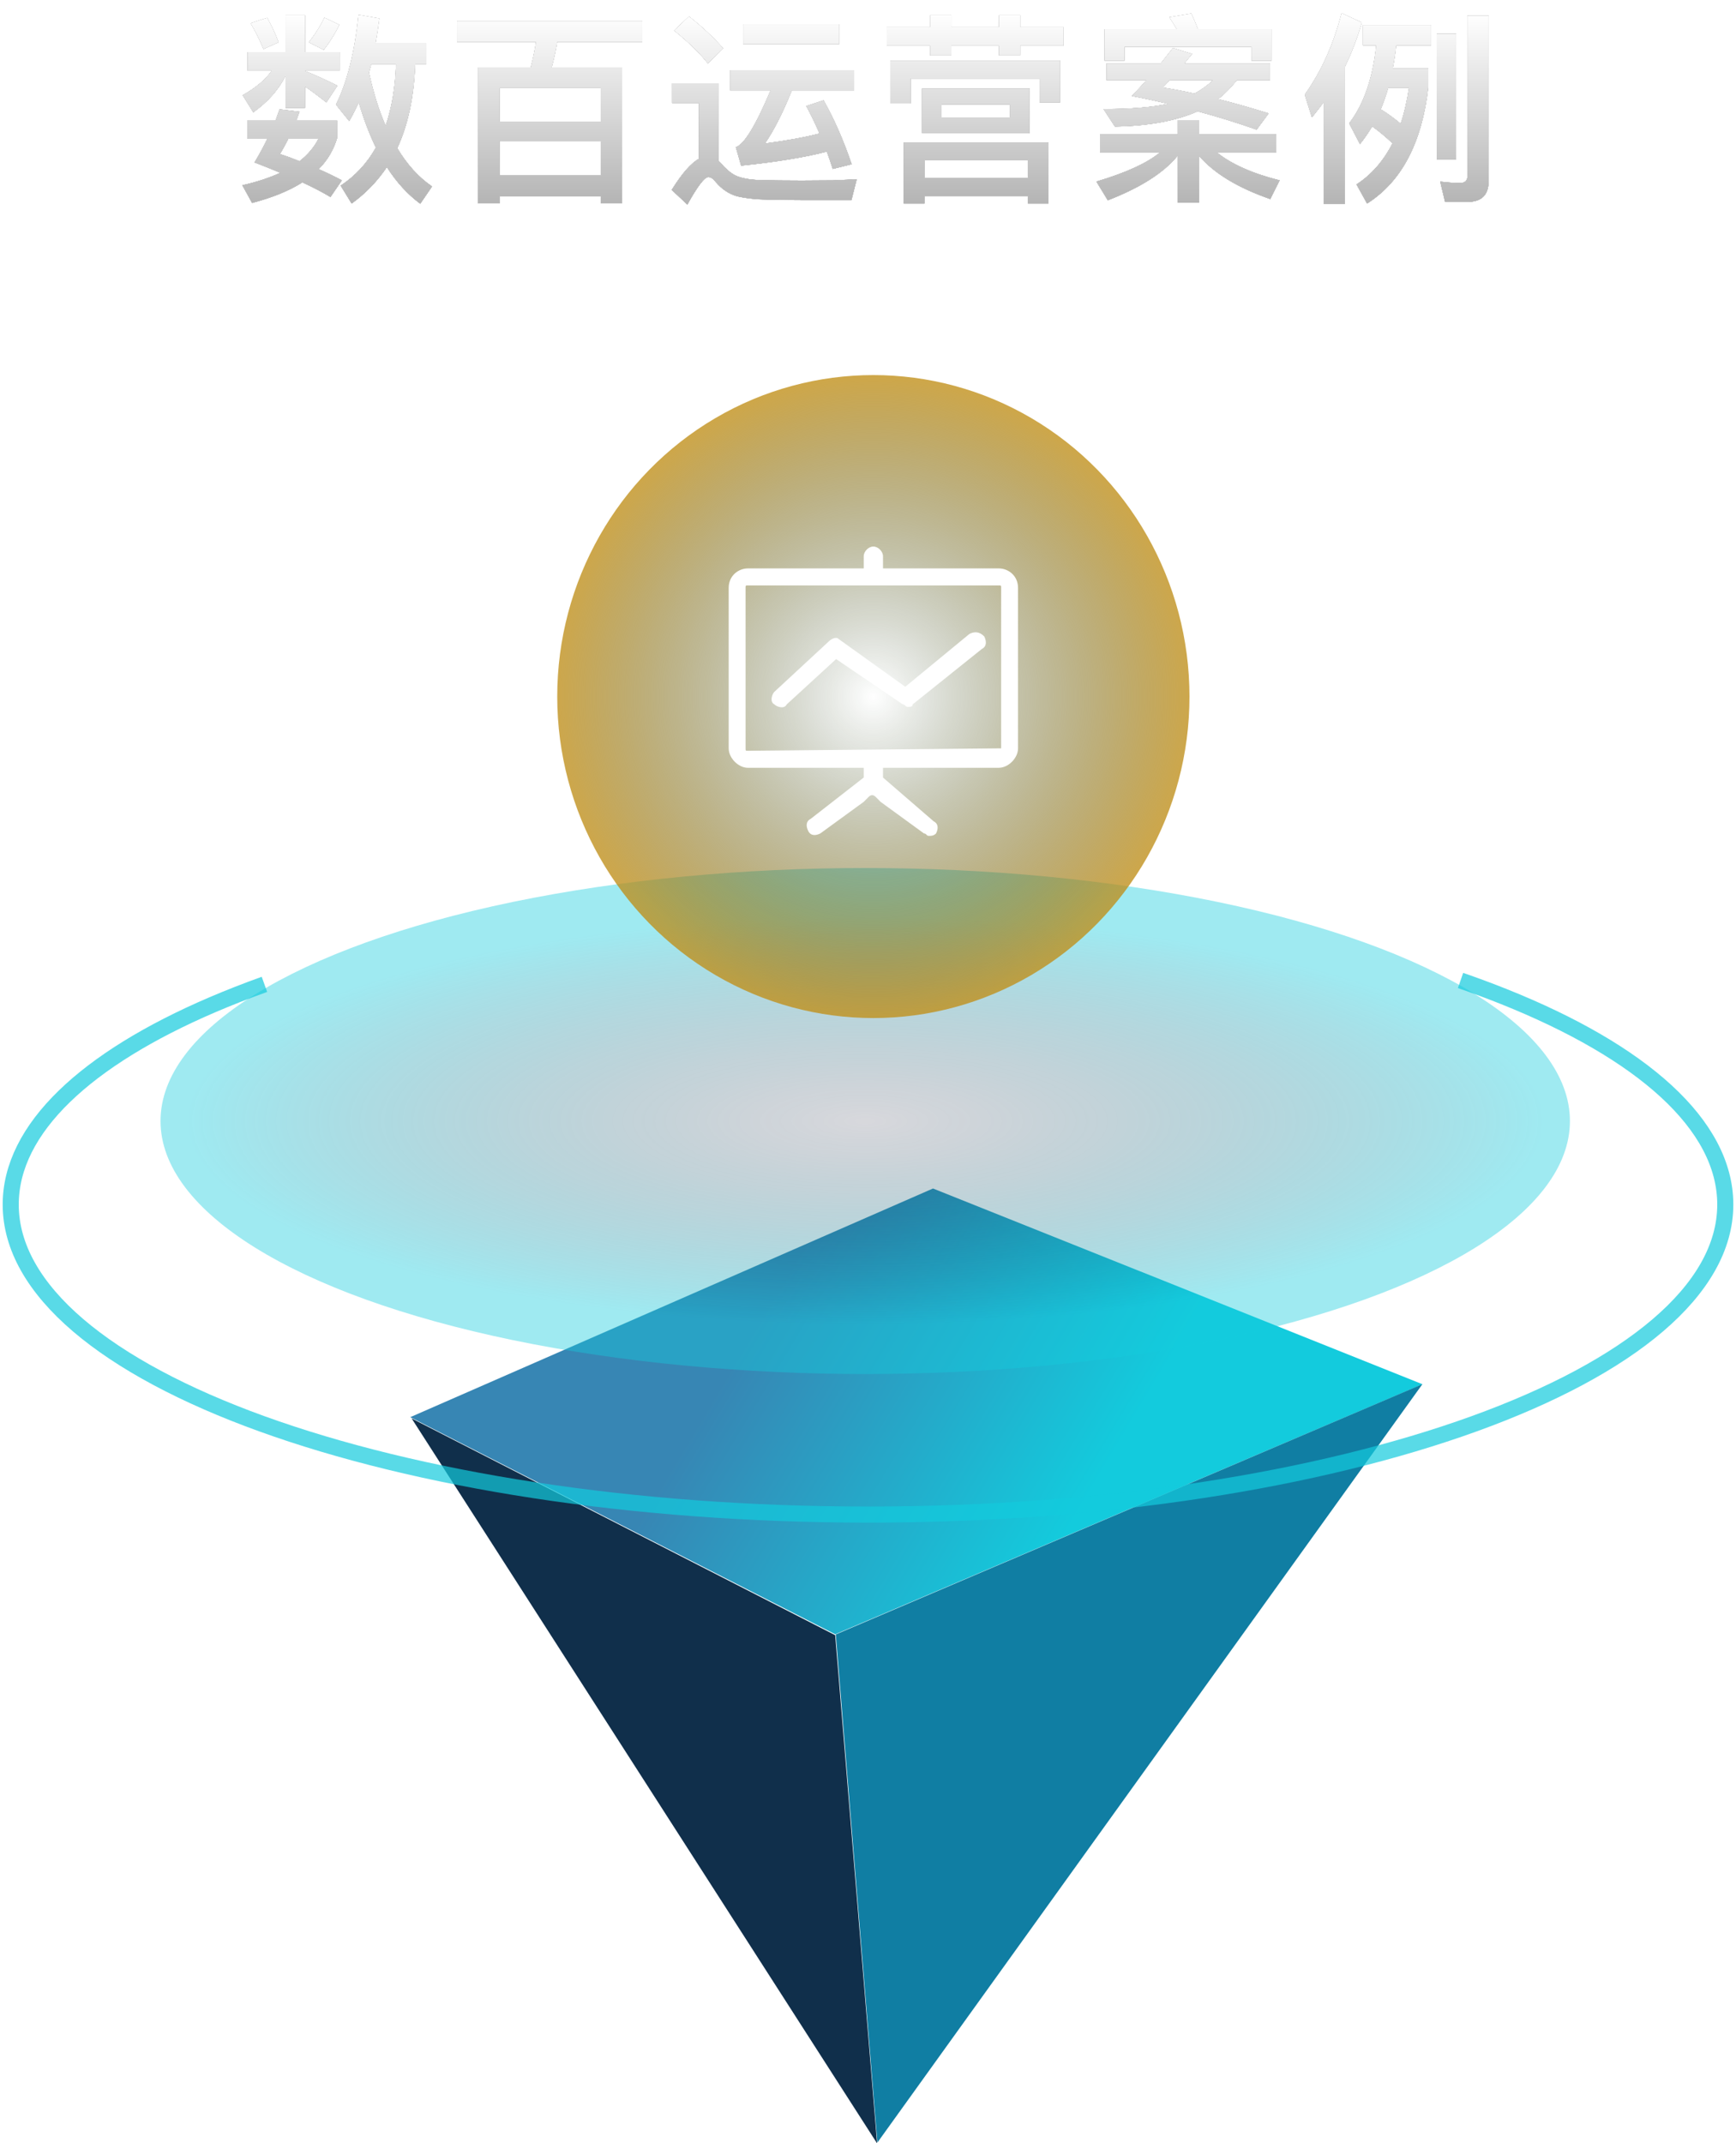<?xml version="1.0" encoding="UTF-8"?>
<svg width="162px" height="200px" viewBox="0 0 162 200" version="1.1" xmlns="http://www.w3.org/2000/svg" xmlns:xlink="http://www.w3.org/1999/xlink">
    <!-- Generator: Sketch 53 (72520) - https://sketchapp.com -->
    <title>分组 10</title>
    <desc>Created with Sketch.</desc>
    <defs>
        <linearGradient x1="50%" y1="0%" x2="50%" y2="100%" id="linearGradient-1">
            <stop stop-color="#FFFFFF" offset="0%"></stop>
            <stop stop-color="#B4B4B4" offset="100%"></stop>
        </linearGradient>
        <path d="M33.639,3.999 C33.563,4.265 33.506,4.512 33.43,4.778 C33.848,6.659 34.361,8.312 34.988,9.737 C35.558,8.065 35.881,6.146 35.957,3.999 L33.639,3.999 Z M34.076,11.77 C33.468,10.516 32.936,9.11 32.48,7.552 C32.195,8.179 31.891,8.768 31.587,9.3 L30.352,7.761 C31.397,5.671 32.1,2.878 32.461,-0.618 L34.399,-0.276 C34.285,0.56 34.171,1.339 34.038,2.08 L38.788,2.08 L38.788,3.999 L37.743,3.999 C37.629,7.058 37.078,9.661 36.071,11.827 C36.983,13.347 38.066,14.544 39.32,15.399 L38.218,17.014 C37.04,16.14 35.995,15 35.102,13.594 C34.209,14.924 33.107,16.064 31.815,16.995 L30.789,15.323 C32.157,14.411 33.259,13.233 34.076,11.77 Z M25.089,8.198 L26.951,8.426 C26.837,8.711 26.742,8.996 26.647,9.262 L30.466,9.262 L30.466,10.858 C30.143,11.96 29.573,12.948 28.737,13.784 C29.478,14.107 30.2,14.449 30.903,14.829 L29.839,16.387 C29.117,15.95 28.243,15.494 27.217,15.019 C25.963,15.817 24.405,16.444 22.524,16.938 L21.612,15.285 C22.98,14.981 24.158,14.582 25.165,14.126 C24.405,13.803 23.588,13.48 22.752,13.157 C23.208,12.397 23.607,11.656 23.949,10.953 L22.068,10.953 L22.068,9.262 L24.709,9.262 C24.842,8.882 24.975,8.54 25.089,8.198 Z M26.951,13.043 C27.73,12.435 28.319,11.732 28.718,10.953 L25.906,10.953 C25.659,11.447 25.393,11.922 25.127,12.378 C25.735,12.568 26.343,12.796 26.951,13.043 Z M23.93,-0.333 C24.329,0.37 24.69,1.13 24.994,1.947 L23.588,2.574 C23.208,1.662 22.809,0.864 22.391,0.161 L23.93,-0.333 Z M29.269,-0.352 L30.656,0.313 C30.276,1.111 29.801,1.89 29.212,2.65 L27.825,1.947 C28.433,1.168 28.927,0.408 29.269,-0.352 Z M22.106,2.859 L25.64,2.859 L25.64,-0.58 L27.464,-0.58 L27.464,2.859 L30.694,2.859 L30.694,4.588 L27.464,4.588 L27.464,4.626 C28.452,5.025 29.459,5.481 30.485,5.994 L29.459,7.552 C28.661,6.925 27.996,6.431 27.464,6.07 L27.464,8.065 L25.64,8.065 L25.64,5.082 C24.994,6.374 24.006,7.495 22.638,8.483 L21.65,6.887 C22.885,6.184 23.797,5.424 24.367,4.588 L22.106,4.588 L22.106,2.859 Z M57.056,4.284 L57.056,16.976 L55.061,16.976 L55.061,16.311 L45.618,16.311 L45.618,16.976 L43.604,16.976 L43.604,4.284 L48.525,4.284 C48.734,3.505 48.905,2.707 49.019,1.909 L41.647,1.909 L41.647,-0.029 L58.937,-0.029 L58.937,1.909 L50.995,1.909 C50.862,2.726 50.691,3.524 50.482,4.284 L57.056,4.284 Z M45.618,14.373 L55.061,14.373 L55.061,11.162 L45.618,11.162 L45.618,14.373 Z M45.618,9.338 L55.061,9.338 L55.061,6.203 L45.618,6.203 L45.618,9.338 Z M63.296,-0.466 C64.55,0.522 65.614,1.529 66.488,2.517 L65.063,3.923 C64.322,2.973 63.277,1.947 61.909,0.845 L63.296,-0.466 Z M74.107,16.672 C73.081,16.672 71.96,16.653 70.763,16.634 C69.547,16.615 68.559,16.501 67.761,16.311 C67.001,16.083 66.355,15.646 65.804,15 C65.557,14.677 65.329,14.525 65.101,14.525 C64.74,14.525 64.094,15.38 63.144,17.09 L61.681,15.722 C62.631,14.202 63.467,13.233 64.227,12.815 L64.227,7.609 L61.719,7.609 L61.719,5.785 L66.07,5.785 L66.07,13.024 L66.26,13.214 C66.678,13.708 67.115,14.088 67.552,14.335 C68.103,14.62 68.92,14.772 70.022,14.81 C71.105,14.829 72.378,14.848 73.822,14.848 C74.772,14.848 75.722,14.829 76.71,14.829 C77.679,14.791 78.42,14.753 78.952,14.715 L78.458,16.672 L74.107,16.672 Z M68.35,0.275 L77.318,0.275 L77.318,2.099 L68.35,2.099 L68.35,0.275 Z M67.134,4.55 L78.705,4.55 L78.705,6.431 L72.891,6.431 C72.055,8.521 71.219,10.174 70.383,11.39 C72.378,11.124 74.069,10.82 75.475,10.459 C75.095,9.566 74.677,8.711 74.24,7.894 L75.855,7.362 C76.843,9.11 77.717,11.086 78.477,13.328 L76.71,13.765 C76.52,13.195 76.349,12.663 76.159,12.15 C74.107,12.682 71.447,13.119 68.16,13.461 L67.666,11.732 C68.426,11.504 69.509,9.737 70.915,6.431 L67.134,6.431 L67.134,4.55 Z M85.041,6.26 L95.073,6.26 L95.073,10.421 L85.041,10.421 L85.041,6.26 Z M93.249,8.958 L93.249,7.742 L86.865,7.742 L86.865,8.958 L93.249,8.958 Z M96.84,11.314 L96.84,16.995 L94.921,16.995 L94.921,16.292 L85.269,16.292 L85.269,16.995 L83.331,16.995 L83.331,11.314 L96.84,11.314 Z M85.269,14.62 L94.921,14.62 L94.921,12.948 L85.269,12.948 L85.269,14.62 Z M81.754,0.522 L85.801,0.522 L85.801,-0.58 L87.777,-0.58 L87.777,0.522 L92.223,0.522 L92.223,-0.58 L94.199,-0.58 L94.199,0.522 L98.246,0.522 L98.246,2.251 L94.199,2.251 L94.199,3.163 L92.223,3.163 L92.223,2.251 L87.777,2.251 L87.777,3.163 L85.801,3.163 L85.801,2.251 L81.754,2.251 L81.754,0.522 Z M97.923,3.657 L97.923,7.552 L96.023,7.552 L96.023,5.329 L83.977,5.329 L83.977,7.647 L82.077,7.647 L82.077,3.657 L97.923,3.657 Z M108.458,2.479 L110.244,3.03 C109.978,3.334 109.75,3.638 109.522,3.923 L117.502,3.923 L117.502,5.481 L114.424,5.481 C113.854,6.184 113.284,6.773 112.676,7.248 C114.215,7.628 115.792,8.084 117.388,8.578 L116.267,10.098 C114.443,9.452 112.6,8.882 110.757,8.388 C108.762,9.281 106.197,9.756 103.043,9.813 L101.979,8.179 C104.525,8.179 106.539,8.008 108.021,7.685 C106.881,7.419 105.741,7.172 104.62,6.963 C105.095,6.469 105.551,5.975 105.988,5.481 L102.264,5.481 L102.264,3.923 L107.318,3.923 C107.717,3.429 108.097,2.935 108.458,2.479 Z M110.472,6.735 C111.156,6.355 111.726,5.937 112.201,5.481 L108.154,5.481 C107.926,5.728 107.698,5.956 107.508,6.165 C108.477,6.317 109.465,6.507 110.472,6.735 Z M117.654,0.731 L117.654,3.657 L115.792,3.657 L115.792,2.365 L103.936,2.365 L103.936,3.657 L102.074,3.657 L102.074,0.731 L108.819,0.731 C108.591,0.332 108.363,-0.048 108.116,-0.39 L110.168,-0.732 C110.377,-0.295 110.586,0.199 110.795,0.731 L117.654,0.731 Z M101.656,10.535 L108.895,10.535 L108.895,9.224 L110.909,9.224 L110.909,10.535 L118.091,10.535 L118.091,12.245 L112.581,12.245 C113.911,13.309 115.849,14.183 118.414,14.829 L117.54,16.577 C114.538,15.532 112.334,14.202 110.909,12.568 L110.909,16.919 L108.895,16.919 L108.895,12.53 C107.603,14.126 105.418,15.513 102.378,16.691 L101.314,14.943 C104.05,14.126 106.026,13.233 107.223,12.245 L101.656,12.245 L101.656,10.535 Z M126.193,0.351 L132.539,0.351 L132.539,2.232 L129.29,2.232 C129.214,2.973 129.1,3.695 128.967,4.379 L132.292,4.379 L132.292,6.089 C131.703,11.314 129.803,14.943 126.573,16.995 L125.585,15.209 C126.991,14.297 128.112,13.005 128.948,11.371 C128.302,10.763 127.675,10.231 127.048,9.794 C126.687,10.402 126.307,10.953 125.908,11.447 L124.901,9.509 C126.269,7.723 127.105,5.31 127.428,2.232 L126.193,2.232 L126.193,0.351 Z M127.846,8.198 C128.492,8.597 129.119,9.053 129.708,9.547 C130.05,8.521 130.297,7.4 130.487,6.184 L128.549,6.184 C128.34,6.906 128.112,7.571 127.846,8.198 Z M135.94,16.843 L133.85,16.843 L133.394,14.943 C134.04,15.019 134.667,15.076 135.256,15.076 C135.712,15.076 135.94,14.848 135.94,14.43 L135.94,-0.542 L137.916,-0.542 L137.916,14.905 C137.916,16.197 137.251,16.843 135.94,16.843 Z M122.526,7.514 C122.184,8.008 121.804,8.483 121.424,8.958 L120.759,6.83 C122.298,4.683 123.438,2.156 124.198,-0.77 L126.079,0.104 C125.661,1.529 125.148,2.897 124.502,4.227 L124.502,17.014 L122.526,17.014 L122.526,7.514 Z M133.071,1.149 L134.876,1.149 L134.876,12.872 L133.071,12.872 L133.071,1.149 Z" id="path-2"></path>
        <filter x="-1.3%" y="-8.4%" width="102.6%" height="116.8%" filterUnits="objectBoundingBox" id="filter-3">
            <feOffset dx="0" dy="0" in="SourceAlpha" result="shadowOffsetOuter1"></feOffset>
            <feGaussianBlur stdDeviation="0.5" in="shadowOffsetOuter1" result="shadowBlurOuter1"></feGaussianBlur>
            <feColorMatrix values="0 0 0 0 0   0 0 0 0 0   0 0 0 0 0  0 0 0 0.533 0" type="matrix" in="shadowBlurOuter1"></feColorMatrix>
        </filter>
        <linearGradient x1="30.392%" y1="44.971%" x2="70.57%" y2="55.614%" id="linearGradient-4">
            <stop stop-color="#3786B4" offset="0%"></stop>
            <stop stop-color="#13CBDD" offset="100%"></stop>
        </linearGradient>
        <radialGradient cx="50%" cy="50%" fx="50%" fy="50%" r="40.256%" gradientTransform="translate(0.5,0.5),scale(0.359,1),rotate(90),scale(1,3.315),translate(-0.5,-0.5)" id="radialGradient-5">
            <stop stop-color="#000420" stop-opacity="0.155" offset="0%"></stop>
            <stop stop-color="#13CBDD" stop-opacity="0.408" offset="100%"></stop>
        </radialGradient>
        <radialGradient cx="50%" cy="50%" fx="50%" fy="50%" r="64.449%" gradientTransform="translate(0.5,0.5),scale(1,0.983),rotate(90),translate(-0.5,-0.5)" id="radialGradient-6">
            <stop stop-color="#002001" stop-opacity="0" offset="0%"></stop>
            <stop stop-color="#F5AD1E" offset="100%"></stop>
        </radialGradient>
    </defs>
    <g id="paas" stroke="none" stroke-width="1" fill="none" fill-rule="evenodd">
        <g id="分组-10" transform="translate(1, 2)">
            <g id="数百运营案例" fill-rule="nonzero">
                <use fill="black" fill-opacity="1" filter="url(#filter-3)" xlink:href="#path-2"></use>
                <use fill="#FFFFFF" xlink:href="#path-2"></use>
                <use fill="url(#linearGradient-1)" xlink:href="#path-2"></use>
            </g>
            <g id="分组-4" transform="translate(0, 33)">
                <g id="Group-31" transform="translate(0, 46)">
                    <g id="Group-27" transform="translate(37.282, 29.904)">
                        <polygon id="Path-40" fill="url(#linearGradient-4)" points="48.782 2.98217376e-14 0 21.34 39.659 41.598 94.468 18.267"></polygon>
                        <polygon id="Path-41" fill="#102F4B" points="0.132 21.457 43.567 89.105 39.657 41.683"></polygon>
                        <polygon id="Path-42" fill="#107EA3" points="94.451 18.262 43.595 89.029 39.709 41.614"></polygon>
                    </g>
                    <path d="M23.677,10.855 C21.976,11.465 20.351,12.102 18.806,12.764 C7.072,17.799 0,24.301 0,31.401 C0,47.379 35.817,60.332 80,60.332 C124.183,60.332 160,47.379 160,31.401 C160,23.937 152.184,17.133 139.35,12.001 C138.049,11.481 136.696,10.977 135.295,10.493" id="Oval-17-Copy" stroke="#13CBDD" stroke-width="1.5" opacity="0.7"></path>
                    <ellipse id="Oval-17" fill="url(#radialGradient-5)" cx="79.741" cy="23.608" rx="65.761" ry="23.608"></ellipse>
                </g>
                <g id="Group-32" transform="translate(51, 0)" fill="url(#radialGradient-6)">
                    <ellipse id="Oval-18" cx="29.5" cy="30" rx="29.5" ry="30"></ellipse>
                </g>
                <g id="yunying" transform="translate(67, 16)" fill="#FFFFFF" fill-rule="nonzero">
                    <path d="M22.466,8.154 L16.476,13.086 L10.256,8.624 C10.026,8.388 9.565,8.624 9.335,8.859 L4.266,13.555 C4.036,13.79 3.805,14.494 4.266,14.73 C4.496,14.963 5.187,15.199 5.417,14.73 L10.026,10.502 L16.246,14.73 C16.476,14.73 16.476,14.963 16.706,14.963 C16.937,14.963 17.167,14.963 17.167,14.73 L23.617,9.563 C24.079,9.329 24.079,8.859 23.848,8.388 C23.387,7.919 22.927,7.919 22.466,8.155" id="路径"></path>
                    <path d="M25.2,2.042 L14.4,2.042 L14.4,0.907 C14.4,0.454 13.95,0 13.5,0 C13.05,0 12.6,0.454 12.6,0.908 L12.6,2.042 L1.8,2.042 C0.9,2.042 0,2.722 0,3.857 L0,18.832 C0,19.739 0.9,20.648 1.8,20.648 L12.6,20.648 L12.6,21.555 L7.65,25.412 C7.2,25.639 7.2,26.093 7.425,26.546 C7.65,27 8.1,27 8.55,26.773 L12.6,23.824 L13.05,23.37 C13.275,23.143 13.5,23.143 13.725,23.37 L14.175,23.824 L18.225,26.773 C18.45,26.773 18.45,27 18.675,27 C18.9,27 19.125,27 19.35,26.773 C19.575,26.319 19.575,25.865 19.125,25.639 L14.4,21.555 L14.4,20.646 L25.2,20.646 C26.1,20.646 27,19.739 27,18.832 L27,3.857 C27,2.722 26.1,2.041 25.2,2.041 L25.2,2.042 Z M25.425,18.831 C25.425,18.831 25.425,19.058 25.425,18.831 L1.8,19.058 C1.575,19.058 1.575,19.058 1.575,18.832 L1.575,3.857 C1.575,3.63 1.575,3.63 1.8,3.63 L25.2,3.63 C25.425,3.63 25.425,3.63 25.425,3.857 L25.425,18.832 L25.425,18.831 Z" id="形状"></path>
                </g>
            </g>
        </g>
    </g>
</svg>